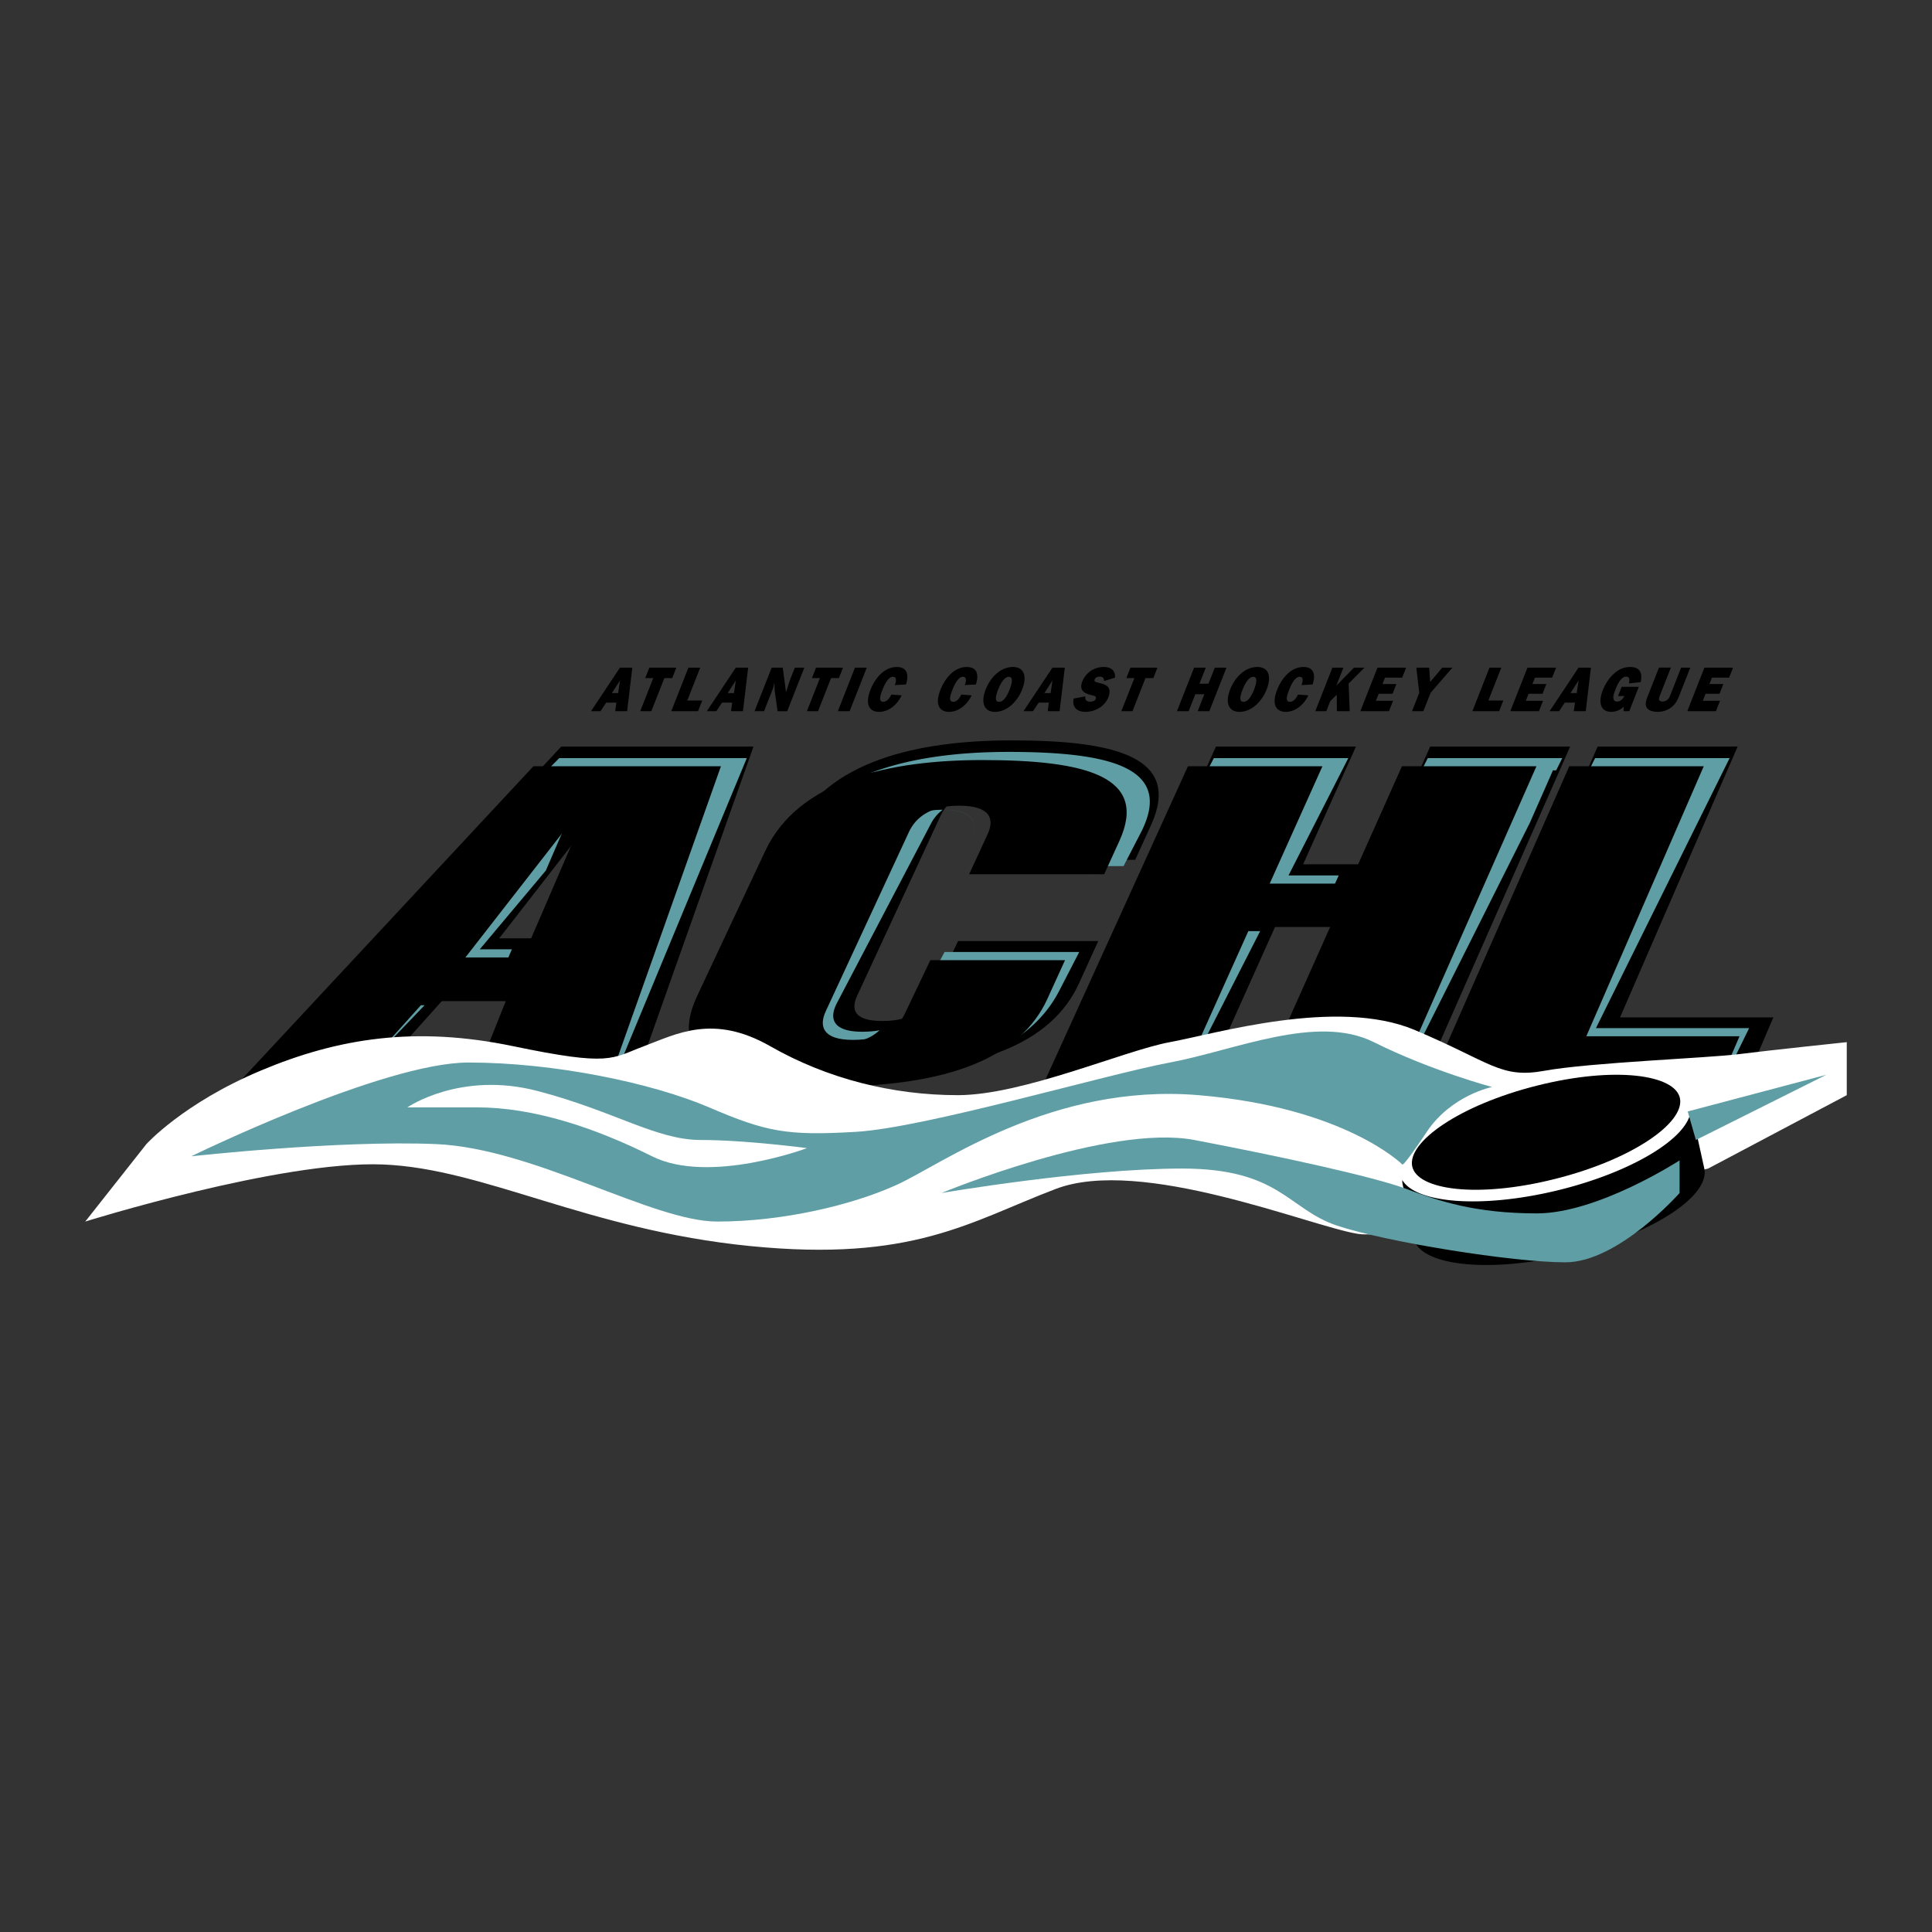 <svg xmlns="http://www.w3.org/2000/svg" width="2500" height="2500" viewBox="0 0 192.756 192.756"><rect x="0" y="0" width="192.756" height="192.756" fill="#333333" stroke="none"/><g fill-rule="evenodd" clip-rule="evenodd"><path fill="#fff" fill-opacity="0" d="M0 0h192.756v192.756H0V0z"/><path d="M49.804 93.619l11.012-14.164h.168l-6.096 14.164h-5.084zm6.189-19.131l-29.67 31.903h11.922l7.09-7.913h7.642l-3.151 7.913h14.05l11.299-31.903H55.993zM95.589 93.889l-2.593 5.447c-.602 1.31-1.93 2.528-4.99 2.528-2.89 0-3.09-1.219-2.484-2.528l8.304-17.923c.598-1.29 1.912-2.49 4.777-2.49 3.033 0 3.24 1.2 2.646 2.49l-2.012 4.369h14.025l1.584-3.479c3.113-6.841-3.73-8.435-13.908-8.435-9.254 0-18.515 1.993-21.909 9.237l-6.803 14.517c-3.452 7.365 4.025 9.406 13.394 9.406 11.925 0 19.292-2.902 22.027-8.909l1.926-4.23H95.589zM120.965 106.392l6.881-15.33h7.451l-6.838 15.33h14.135l14.058-31.904h-13.964l-5.237 11.741h-7.437l5.269-11.741h-13.967l-14.486 31.904h14.135zM174.836 106.392l2.094-4.889h-15.299l11.732-27.015h-13.967l-14.023 31.904h29.463z"/><path d="M86.818 77.136c4.062-1.563 8.931-2.119 13.809-2.119 10.361 0 16.502 1.641 13.188 8.067l-1.717 3.326h-3.002l-.557 1.22H95.066l1.851-4.01c.689-1.496.289-2.83-2.866-2.83a4.07 4.07 0 0 0-1.18 1.404l-9.367 17.873c-.785 1.497-.502 2.869 2.53 2.869.638 0 1.208-.052 1.717-.146-.844.799-2.177 1.367-4.286 1.367-3.032 0-3.396-1.373-2.703-2.868l8.296-17.874c.636-1.374 2.029-2.61 4.942-2.625 3.205 0 3.605 1.333 2.917 2.829l-1.851 4.01h13.473l.557-1.22.959-2.106c2.93-6.425-3.311-8.066-13.671-8.066-3.293.001-6.566.254-9.566.899zm71.717-.28l.609-1.22h13.42l-13.336 26.94h15.285l-2.148 4.387h-1.803l1.359-3.167h-15.283l11.719-26.94h-9.822zM54.458 86.854l-6.592 7.859h3.204l-.526 1.221h-5.739l11.38-14.612h.66l-2.387 5.532zm-12.096 13.438l-6.388 6.671h-1.231l5.988-6.671h1.631zm32.146-24.656l-12.994 31.327H59.62L70.3 76.856H54.588l1.209-1.22h18.711zm33.168 19.346l-1.998 3.873c-1.48 2.87-4.014 5.028-7.615 6.481 2.221-1.355 3.82-3.107 4.803-5.261l1.764-3.873H93.584l.655-1.221h13.437v.001zm18.051-2.086l-7.17 14.067h-1.777l6.324-14.067h2.623zm16.105-16.04l.619-1.22h13.418l-.611 1.22h-.32l-2.303 5.231-12.473 24.876h-1.787l13.287-30.107h-9.83zm-21.357 0l.629-1.22h13.416l-5.965 11.707h5.006l-.545 1.222h-7.965l5.264-11.708h-9.84v-.001z" fill="#5f9ea5"/><path d="M52.17 95.527l6.3-14.612h-.658L46.431 95.527h5.739zm19.758-19.078l-11.113 31.328H47.313l3.146-7.892h-8.101l-7.084 7.892H24.036l29.183-31.328h18.709zM106.258 95.797l-1.766 3.872c-2.668 5.848-9.882 8.742-21.783 8.742-9.52 0-16.426-2.071-13.159-9.031l6.796-14.478c3.321-7.076 12.416-9.071 21.665-9.071 10.359 0 16.6 1.64 13.672 8.066l-1.518 3.326H96.693l1.85-4.01c.689-1.496.289-2.83-2.864-2.83-2.948 0-4.354 1.244-4.995 2.625l-8.294 17.874c-.695 1.496-.33 2.868 2.702 2.868 3.139 0 4.558-1.259 5.205-2.662l2.524-5.291h13.437zM104.275 107.777l14.248-31.328h13.416l-5.261 11.708h7.965l5.23-11.708h13.418l-13.828 31.328h-13.584l6.828-15.289h-7.977l-6.873 15.289h-13.582zM142.771 107.777l13.795-31.328h13.418l-11.718 26.941h15.285l-1.885 4.387h-28.895z"/><path d="M14.606 114.145s3.662-4.069 11.391-7.323 15.459-4.475 25.224-2.44c9.763 2.034 9.763 1.22 13.018 0 3.255-1.221 6.916-3.255 12.611 0 5.696 3.254 12.205 4.882 18.714 4.882 6.51 0 16.68-4.476 21.154-5.289s16.68-4.475 24.41-1.221c7.73 3.255 8.543 4.882 13.02 4.068 4.475-.813 16.238-1.262 19.307-1.647 3.068-.387 10.797-1.2 10.797-1.2v5.289l-13.832 7.323s-30.105 7.322-34.986 6.509c-4.883-.813-21.562-7.73-30.105-4.476-8.543 3.255-14.239 7.323-30.512 5.696-16.272-1.628-26.442-7.729-36.614-8.137-10.171-.407-29.698 5.695-29.698 5.695l6.101-7.729z" fill="#fff"/><path d="M153.381 108.304c-7.762 1.944-12.982 5.631-12.486 8.056.48 2.344 6.428 3.224 14.23 1.269 7.76-1.943 12.98-5.63 12.484-8.055-.48-2.345-6.427-3.224-14.228-1.27z"/><path d="M139.949 118.19l1.074 5.313c.596 2.817 7.562 3.554 15.562 1.644 8-1.909 14.049-5.75 13.453-8.568l-1.168-5.296a1.848 1.848 0 0 0-.184-.504c-.197 2.749-5.943 6.229-13.443 8.021-7.42 1.771-13.953 1.267-15.334-1.065-.005.155.009.306.04.455z"/><path d="M19.081 115.364s19.121-9.356 27.664-9.356c8.544 0 18.308 2.034 24.003 4.475s7.73 2.849 14.646 2.441c6.916-.407 24.817-5.695 31.325-6.916 6.51-1.221 14.646-4.882 20.342-2.034s11.799 4.476 11.799 4.476-4.068.813-6.51 4.475c-2.441 3.662-2.441 3.255-2.441 3.255s-5.695-5.696-20.34-6.916c-14.646-1.221-25.631 6.916-30.106 8.949-4.475 2.035-11.391 3.662-17.901 3.662-6.508 0-18.307-7.323-28.07-7.729-9.765-.409-24.411 1.218-24.411 1.218z" fill="#5f9ea5"/><path d="M93.937 119.026s16.68-6.916 25.223-5.289 17.9 3.662 21.154 4.882c3.256 1.221 6.916 2.441 13.02 2.441 6.102 0 14.238-5.289 14.238-5.289v3.255s-6.102 6.916-11.391 6.916-17.9-2.034-22.783-3.661c-4.881-1.628-5.695-5.695-15.459-5.695s-24.002 2.44-24.002 2.44zM168.385 110.89l.814 2.847 13.018-6.508-13.832 3.661z" fill="#5f9ea5"/><path d="M40.644 110.482s5.288-3.661 13.018-1.626c7.729 2.033 11.798 4.881 16.272 4.881 4.476 0 10.578.813 10.578.813s-9.764 3.661-15.459.813c-5.696-2.848-11.798-4.882-17.494-4.882l-6.915.001z" fill="#fff"/><path d="M61.376 70.957h1.193l.519-4.348h-1.232l-2.894 4.348h.949l.57-.855h1.016l-.121.855zm-.326-1.806l.807-1.261-.186 1.261h-.621zM66.285 67.656h.782l.412-1.047h-2.692l-.412 1.047h.799l-1.299 3.301h1.109l1.301-3.301zM70.061 69.893h-1.493l1.292-3.284h-1.176l-1.712 4.348h2.67l.419-1.064zM72.932 70.957h1.194l.518-4.348h-1.233l-2.893 4.348h.948l.57-.855h1.015l-.119.855zm-.326-1.806l.807-1.261-.186 1.261h-.621zM78.539 70.957l1.711-4.348h-.95l-.476 1.21-.391 1.205-.017.013-.321-2.428h-1.104l-1.712 4.348h.948l.799-2.028c.118-.298.156-.45.209-.729l.008-.05.017-.012.029.786.292 2.034h.958v-.001zM82.915 67.656h.782l.412-1.047h-2.692l-.412 1.047h.799l-1.3 3.301h1.111l1.3-3.301zM86.479 66.609h-1.176l-1.712 4.348h1.177l1.711-4.348zM88.922 69.297c-.159.361-.439.723-.801.723-.527 0-.257-.742-.085-1.179.163-.412.542-1.318 1.057-1.318.395 0 .334.462.179.83l1.113-.063c.349-1.084.054-1.743-.917-1.743-1.2 0-2.136 1.039-2.629 2.294-.487 1.236-.26 2.181.884 2.181.877 0 1.77-.646 2.236-1.648l-1.037-.077zM95.904 69.297c-.159.361-.44.723-.802.723-.527 0-.257-.742-.084-1.179.161-.412.541-1.318 1.057-1.318.394 0 .334.462.178.83l1.112-.063c.35-1.084.055-1.743-.917-1.743-1.199 0-2.135 1.039-2.629 2.294-.487 1.236-.259 2.181.884 2.181.876 0 1.77-.646 2.237-1.648l-1.036-.077zM101.045 66.546c-1.16 0-2.195.95-2.707 2.25-.486 1.236-.209 2.226.945 2.226s2.209-.99 2.695-2.226c.512-1.299.227-2.25-.933-2.25zm-.389.982c.518 0 .238.85.072 1.274-.166.418-.521 1.223-1.055 1.223-.531 0-.254-.805-.09-1.223.169-.424.558-1.274 1.073-1.274zM104.525 70.957h1.193l.518-4.348h-1.23l-2.895 4.348h.949l.57-.855h1.016l-.121.855zm-.326-1.806l.807-1.261-.186 1.261h-.621zM107.115 69.696c-.166.945.395 1.325 1.193 1.325.789 0 1.863-.419 2.275-1.464.186-.476.152-.881-.129-1.11-.258-.196-.613-.266-.941-.348-.129-.038-.389-.083-.299-.311.09-.228.332-.278.486-.278.295 0 .461.114.445.438l1.098-.336c.062-.755-.453-1.065-1.113-1.065a2.35 2.35 0 0 0-1.223.33 2.36 2.36 0 0 0-.918 1.09c-.406 1.033.355 1.255 1.01 1.414.156.039.432.088.326.355-.094.24-.406.267-.555.267-.338 0-.539-.14-.486-.526l-1.169.219zM114.285 67.656h.783l.411-1.047h-2.692l-.412 1.047h.801l-1.301 3.301h1.111l1.299-3.301zM122.367 66.609h-1.166l-.631 1.604h-.9l.633-1.604h-1.166l-1.713 4.348h1.166l.666-1.691h.9l-.666 1.691h1.164l1.713-4.348zM125.434 66.546c-1.16 0-2.195.95-2.707 2.25-.486 1.236-.209 2.226.945 2.226s2.211-.99 2.697-2.226c.512-1.299.225-2.25-.935-2.25zm-.387.982c.518 0 .236.85.07 1.274-.164.418-.52 1.223-1.053 1.223s-.256-.805-.09-1.223c.167-.424.557-1.274 1.073-1.274zM129.496 69.297c-.158.361-.439.723-.799.723-.529 0-.258-.742-.086-1.179.162-.412.541-1.318 1.057-1.318.395 0 .334.462.178.83l1.113-.063c.35-1.084.053-1.743-.918-1.743-1.199 0-2.135 1.039-2.629 2.294-.486 1.236-.26 2.181.885 2.181.877 0 1.77-.646 2.236-1.648l-1.037-.077zM134.66 70.957l-.107-2.757 1.586-1.591h-1.049l-1.76 1.794.705-1.794h-1.099l-1.711 4.348h1.099l.397-1.007.648-.634.01 1.641h1.281zM138.988 69.918h-1.715l.278-.703h1.387l.38-.97h-1.386l.25-.634h1.714l.395-1.002h-2.859l-1.711 4.348h2.857l.41-1.039zM144.914 66.609h-1.021l-1.204 1.433-.101-1.433h-1.281l.293 2.51-.723 1.838h1.133l.722-1.838 2.182-2.51zM149.986 69.893h-1.492l1.293-3.284h-1.178l-1.711 4.348h2.67l.418-1.064zM153.949 69.918h-1.715l.278-.703h1.388l.381-.97h-1.388l.25-.634h1.714l.395-1.002h-2.857l-1.713 4.348h2.859l.408-1.039zM157.016 70.957h1.193l.518-4.348h-1.232l-2.893 4.348h.947l.57-.855h1.016l-.119.855zm-.328-1.806l.809-1.261-.186 1.261h-.623zM163.506 68.524h-1.713l-.363.918h.627c-.135.343-.438.552-.738.552-.244 0-.363-.166-.357-.418.002-.229.115-.545.215-.798.176-.444.531-1.268 1.07-1.268.355 0 .354.329.262.678l1.184-.133c.225-.995-.16-1.508-1.043-1.508-.561 0-1.09.171-1.654.69-.494.45-.855 1.046-1.08 1.617-.469 1.192-.26 2.168.852 2.168a1.8 1.8 0 0 0 1.236-.521l-.025.456h.572l.955-2.433zM168.641 66.609h-.916l-1.047 2.662c-.08.203-.154.431-.361.576a.825.825 0 0 1-.457.146c-.15 0-.305-.057-.34-.196-.025-.133.059-.33.115-.476l1.068-2.713h-1.188l-1.129 2.865c-.203.52-.289.932-.002 1.236.207.222.627.311.977.311.398 0 .828-.076 1.27-.368.5-.336.709-.741.908-1.249l1.102-2.794zM171.607 69.918h-1.716l.277-.703h1.389l.381-.97h-1.387l.248-.634h1.715l.394-1.002h-2.857l-1.711 4.348h2.857l.41-1.039z"/></g></svg>
